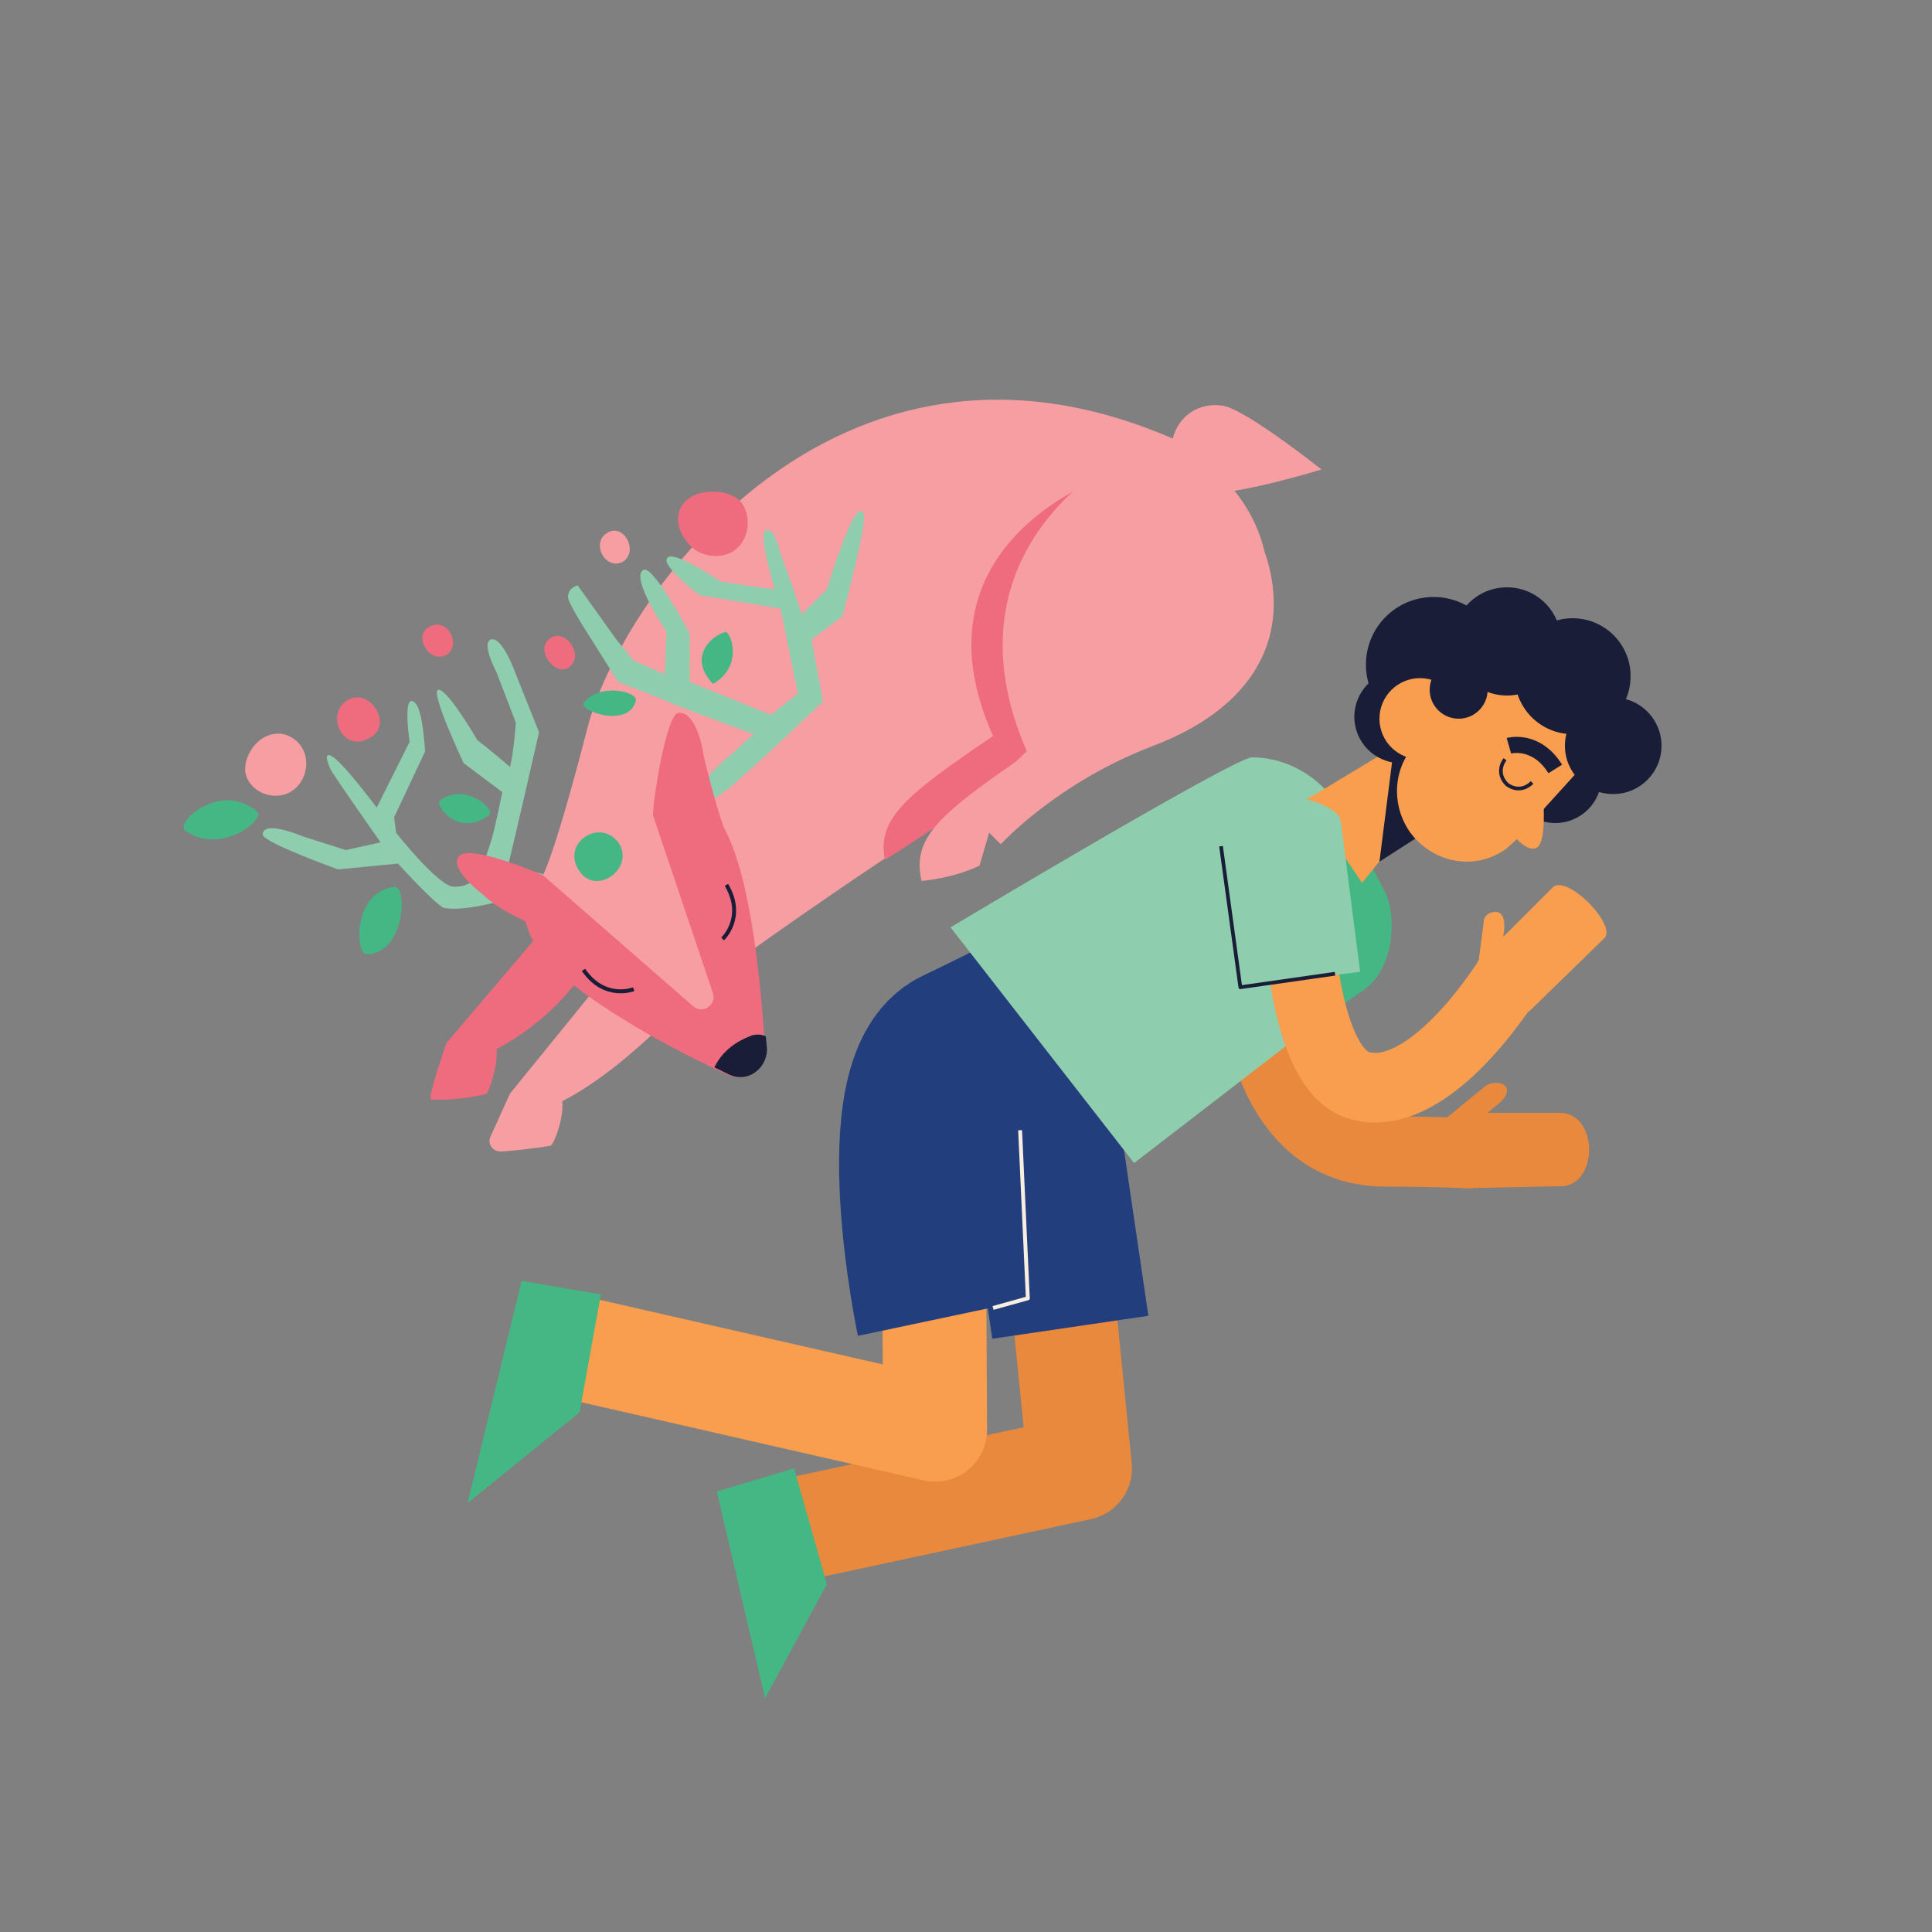 <?xml version="1.0" encoding="utf-8"?>
<!-- Generator: Adobe Illustrator 22.1.0, SVG Export Plug-In . SVG Version: 6.00 Build 0)  -->
<svg version="1.1" id="Layer_1" xmlns="http://www.w3.org/2000/svg" xmlns:xlink="http://www.w3.org/1999/xlink" x="0px" y="0px"
	 viewBox="0 0 100 100" style="enable-background:new 0 0 100 100;" xml:space="preserve">
<rect x="0" y="0" width="100" height="100" fill="#808080" stroke="none"/>
<style type="text/css">
	.st0{fill:none;}
	.st1{fill:#F69EA2;}
	.st2{fill:#8ECEAE;}
	.st3{fill:#EF6B7E;}
	.st4{fill:#44B785;}
	.st5{clip-path:url(#SVGID_1_);fill:#191D38;}
	.st6{fill:none;stroke:#191D38;stroke-width:0.204;stroke-linejoin:round;stroke-miterlimit:10;}
	.st7{fill:none;stroke:#E8893D;stroke-width:5.38;stroke-linejoin:round;stroke-miterlimit:10;}
	.st8{fill:none;stroke:#F99E4E;stroke-width:5.38;stroke-linejoin:round;stroke-miterlimit:10;}
	.st9{fill:none;stroke:#233E7D;stroke-width:8.166;stroke-linejoin:round;stroke-miterlimit:10;}
	.st10{fill:none;stroke:#233E7D;stroke-width:8.166;stroke-miterlimit:10;}
	.st11{fill:none;stroke:#F9EEE2;stroke-width:0.201;stroke-linejoin:round;stroke-miterlimit:10;}
	.st12{fill:none;stroke:#E8893D;stroke-width:3.636;stroke-miterlimit:10;}
	.st13{fill:#E8893D;}
	.st14{fill:#F99E4E;}
	.st15{fill:#191D38;}
	.st16{fill:none;stroke:#191D38;stroke-width:0.19;stroke-miterlimit:10;}
	.st17{fill:none;stroke:#191D38;stroke-width:0.834;stroke-miterlimit:10;}
	.st18{fill:none;stroke:#F99E4E;stroke-width:3.604;stroke-miterlimit:10;}
	.st19{fill:none;stroke:#191D38;stroke-width:0.192;stroke-linejoin:round;stroke-miterlimit:10;}
</style>
<rect x="10" y="10" class="st0" width="80" height="80"/>
<g>
	<g>
	</g>
</g>
<g>
	<path class="st1" d="M63.9,25.4c2.7,3.4,2.3,7.8-2.1,10c-0.2,0.1-10.9,5.7-16.1,9.1c-6,4-10.8,7.6-10.8,7.6l-6.8-6.8
		c0,0,0.6-1,2.3-7.6c1.7-6.7,12.8-22.6,30.3-15c0.3-1.2,1.4-1.9,2.6-1.7c1.2,0.2,5.1,3.3,5.1,3.3S65.8,25.1,63.9,25.4z"/>
	<path class="st1" d="M34.2,47l-7.8,9.6l-1,2.2c-0.2,0.4,0.1,0.8,0.5,0.8c0.4,0,2.1-0.2,2.6-0.3c0.2-0.1,0.7-1.5,0.6-2.3
		c3.7-1.9,7.4-6.3,7.4-6.3L34.2,47z"/>
	<g>
		<g>
			<path class="st2" d="M29.9,30.3l2,2.8l0.9,1.1l1.6,0.7l0.1-2.2c0,0-1.9-2.8-1.2-3.2c0.5-0.3,2.4,3.3,2.4,3.3l0,2.5l4.2,1.7
				l1.4-1.1l-0.9-4.4l-4.2-0.7c0,0-1.7-1.3-1.7-1.8c0-0.8,2.8,1.1,2.8,1.1s1.9,0.3,2.8,0.4c-0.1-0.4-1.1-3.6-0.2-3
				c0.3,0.2,0.5,1.3,0.7,1.7c0.3,0.8,0.6,1.7,0.9,2.6c0.6-0.6,1.3-1.3,1.3-1.3s1.5-5,1.9-3.9c0.2,0.5-1.1,5.3-1.1,5.3l-1.6,1.2
				l0.6,3.2c0,0-2.9,2.8-4.2,3.9c-0.3,0.3-2.5,2.3-2.1,0.6c0.1-0.6,1.6-1.8,1.6-1.8l1.1-1c0,0-2.7-1-4-1.5c-0.9-0.4-3-1.2-3-1.2
				l-1.7-2.7c0,0-0.9-1.4-0.9-1.7C29.4,30.4,29.9,30.3,29.9,30.3z"/>
			<path class="st3" d="M35.8,25.7c0.7-0.4,2.2-0.4,2.7,0.5c0.4,0.8,0.2,1.8-0.5,2.3c-0.7,0.5-1.9,0.3-2.4-0.4
				C34.9,27.3,34.9,26.2,35.8,25.7z"/>
			<path class="st1" d="M31.4,27.6c0.9-0.6,1.7,1,0.8,1.5C31.3,29.5,30.6,28.1,31.4,27.6z"/>
			<path class="st1" d="M41.7,23.7c0.2-0.1,0.5-0.1,0.7,0c0,0,0.1,0,0.1,0c0.1,0,0.1,0,0.2,0c0.7,0.3,0.8,1.2,0.4,1.7
				c-0.4,0.6-1.4,0.8-1.8,0C40.9,25,41,24,41.7,23.7z"/>
			<path class="st3" d="M28.4,33.1c0.7-0.7,1.9,0.7,1.1,1.4C28.8,35.1,27.7,33.7,28.4,33.1z"/>
			<path class="st4" d="M37.6,32.7c0.4,0.4,0.7,1.9-0.7,2.7C35.5,33.9,37,32.8,37.6,32.7z"/>
			<path class="st4" d="M32.9,36.3c-0.4,1.4-2.9,0.5-2.7,0.1C31,35.3,33.1,35.8,32.9,36.3z"/>
		</g>
		<g>
			<path class="st2" d="M27.7,46.2c-1.4,0.3-3.4,1-4.7,0.8c-0.4-0.1-2.4-2.3-2.4-2.3l-3.1,0.3c0,0-3.9-1.4-3.9-1.8
				c0-0.8,2.1,0.1,2.1,0.1l2.2,0.7l1.8-0.4c0,0-2.4-3.4-2.6-3.8c-0.4-0.9-0.1-0.9,0.5-0.3c0.7,0.7,1.9,2.3,1.9,2.3l1.7-3.4
				c0,0-0.4-2.7,0.3-2c0.4,0.4,0.5,2.5,0.5,2.5l-1.6,3.4l0.1,0.8c0,0,2.2,2.8,3,2.8c1.4,0,1.5-1.2,1.9-2.3C25.6,43,26,41,26,41
				l-2-1.5c0,0-1.8-3.8-1.3-3.8c0.5,0,2,2.6,2,2.6s0.9,0.7,1.7,1.4c0.2-0.8,0.3-2.3,0.3-2.3l-1-2.6c0,0-0.8-1.5-0.3-1.7
				c0.6-0.2,1.3,1.8,1.3,1.8l1.2,3c0,0-1.2,5.3-1.7,7.3C28.3,44.8,29.5,45.8,27.7,46.2z"/>
			<path class="st1" d="M13.8,38.1c-0.7,0.3-1.2,1.2-1.1,1.9c0.2,0.9,1.2,1.4,2.1,1.1c0.8-0.3,1.2-1.2,1-2
				C15.6,38.3,14.7,37.7,13.8,38.1z"/>
			<path class="st3" d="M22.3,32.4c-1,0.4-0.1,2,0.8,1.5C23.9,33.4,23.2,32,22.3,32.4z"/>
			<path class="st3" d="M17.9,36.3c-1,0.7-0.2,2.5,1,2C20.6,37.7,19.1,35.4,17.9,36.3z"/>
			<path class="st4" d="M19,49.4c2-0.1,2.1-3.6,1.4-3.5C18.2,46.2,18.4,49.5,19,49.4z"/>
			<path class="st4" d="M9.6,43c1.8,1.3,4.2-0.6,3.7-1C11.4,40.4,9,42.6,9.6,43z"/>
			<path class="st4" d="M22.8,41.4c-0.4,0.2,0.9,2,2.5,0.8C25.7,41.9,24.1,40.5,22.8,41.4z"/>
		</g>
	</g>
	<path class="st3" d="M45.8,44.5c-0.4-2.1,1-3.3,5.6-6.4c-4.5-10.1,6-13.5,6-13.5S63,34,45.8,44.5z"/>
	<path class="st1" d="M57.3,24.1c0,0-8.6,4.8-4.1,14.9c-4.7,3.2-6,4.4-5.5,6.6c1.9-0.2,3-0.8,3-0.8l0.5-1.7l0.6,0.6
		c0,0,2.9-3.2,7.9-5.1c5-1.9,7.1-5.4,5.9-9.6C64.4,24.8,57.3,24.1,57.3,24.1z"/>
	<path class="st3" d="M39.6,54.3c0.1,1-1,1.8-2,1.3c-2.2-1-5.6-2.8-7.9-4.6c-0.8,1-2.1,2.3-4,3.3c0.1,0.8-0.4,2.2-0.5,2.3
		c-0.5,0.2-2.4,0.4-2.9,0.3c-0.2,0,0.8-2.9,0.8-2.9l4.5-5.3c-0.2-0.3-0.3-0.7-0.4-1c-0.8-0.4-1.6-0.8-2.2-1.4
		c-0.4-0.3-1.6-1.3-1.3-1.9c0.3-0.8,3.7,0.6,4.4,0.9c0.6-0.6,1.5-1.2,2.3-1.6c0.6-0.3,2-1.1,3.4-1.5c0-0.9,0.7-5.2,1.3-5.3
		c0.8-0.1,1.2,1.4,1.3,2.1c0.2,1,0.9,3.5,1.1,3.9C38.9,45.5,39.4,51.1,39.6,54.3z"/>
	<path class="st1" d="M28.1,45.3c0,0,2.1-3,5.7-3.1l3.1,9.2c0.2,0.6-0.5,1.1-1,0.7L28.1,45.3z"/>
	<g>
		<path class="st4" d="M32,43.6c0.9,1.3-1.1,2.8-2,1.5C29,43.7,31,42.3,32,43.6z"/>
	</g>
	<g>
		<defs>
			<path id="SVGID_15_" d="M37.7,42.9c-1.2-2.5-5.9,0.2-7.2,0.8c-2.3,1.1-4.9,3-1.7,6.3c2.1,2.2,6.4,4.4,8.9,5.6c1,0.5,2-0.3,2-1.3
				C39.4,51.1,38.9,45.5,37.7,42.9z"/>
		</defs>
		<clipPath id="SVGID_1_">
			<use xlink:href="#SVGID_15_"  style="overflow:visible;"/>
		</clipPath>
		<path class="st5" d="M40.3,54.4c-0.2-0.6-0.8-1-1.4-0.8c-0.8,0.3-1.5,0.8-1.9,1.6c-0.3,0.5-0.1,1.3,0.4,1.6c0.1,0,0.1,0,0.2,0.1
			c0.4,0.4,1,0.6,1.5,0.2c0.6-0.4,1.2-0.9,1.3-1.7c0-0.1,0-0.2,0-0.4C40.3,54.8,40.3,54.6,40.3,54.4z"/>
	</g>
	<g>
		<path class="st6" d="M32.8,51.2c0,0-1.5,0.6-2.6-1"/>
	</g>
	<g>
		<path class="st6" d="M37.4,48.6c0,0,1.2-1.1,0.2-2.8"/>
	</g>
</g>
<polyline class="st7" points="41,79.2 55.9,76 54.4,61 "/>
<polyline class="st8" points="30,69.8 48.4,74 48.3,55.3 "/>
<g>
	<polygon class="st4" points="30,73.1 24.2,77.8 27,66.3 31.1,67 	"/>
</g>
<g>
	<polygon class="st4" points="42.8,82 39.6,87.9 37.1,77.2 41.1,76 	"/>
</g>
<polyline class="st9" points="55.4,68.7 53.9,58.5 58.1,52.5 "/>
<path class="st10" d="M48.4,68.3c0,0-2.6-12.3,1.1-14.1c2.5-1.2,5.5-2.7,8.4-4.3"/>
<polyline class="st11" points="51.4,67.7 53.2,67.2 52.8,58.5 "/>
<path class="st12" d="M64.8,49.7c0,0,0,9.9,6.9,9.9c2.7,0,4.6,0.1,4.6,0.1"/>
<path class="st2" d="M70.9,50.8l-12.2,9.4L49.2,48c0,0,14.7-8.8,15.6-8.8c1.5,0,3,0.7,4,1.9c-1.1,1.1-2.3,2.1-3.5,3.1L70.9,50.8z"/>
<path class="st4" d="M67.2,53.6l3.3-2.3c1.7-1.1,1.8-3.9,1.2-5.1l-2.2-4.3C69.5,41.8,67.2,53.6,67.2,53.6z"/>
<g>
	<path class="st13" d="M80.8,57.6l-3.8,0l0.6-0.5c1-0.9-0.1-1.3-0.7-0.9L74.7,58c-0.2,0.2,0.7,3.5,1.1,3.5l4.9-0.1
		C82.7,61.5,82.8,57.7,80.8,57.6z"/>
</g>
<polygon class="st14" points="67.6,41.4 70.5,45.7 79.9,34 "/>
<polygon class="st15" points="72.3,37.5 71.4,44.6 74.2,42.8 "/>
<circle class="st15" cx="80.5" cy="40.2" r="2.4"/>
<circle class="st15" cx="74.2" cy="34.4" r="3.5"/>
<circle class="st15" cx="72.5" cy="37.1" r="2.4"/>
<circle class="st14" cx="73.5" cy="37.2" r="2.1"/>
<path class="st14" d="M78.7,43.2l3.9-4.3l-5-5l-4.4,4.7l0,0c-1.1,1.2-1.2,3.1-0.2,4.5c1.2,1.6,3.4,2,5,0.8
	C78.2,43.7,78.5,43.5,78.7,43.2z"/>
<circle class="st15" cx="78" cy="33.2" r="2.8"/>
<circle class="st15" cx="81.4" cy="35" r="3"/>
<circle class="st15" cx="83.5" cy="38.6" r="2.5"/>
<path class="st14" d="M78.3,43.2c0,0,0.7,0.9,1.2,0.7s0.4-1.8,0.4-2.3L78.3,43.2z"/>
<circle class="st15" cx="75.5" cy="35.7" r="1.5"/>
<path class="st16" d="M77.9,39.3c-0.3,0.4-0.3,0.9,0.1,1.3c0.4,0.3,0.9,0.3,1.3-0.1"/>
<path class="st17" d="M78.1,38.6c0,0,1.4-0.4,2.4,1.2"/>
<path class="st18" d="M67.2,47.3c0,0,0.2,8.1,3.2,8.9c3.8,1,7.9-5.9,7.9-5.9"/>
<path class="st2" d="M63.2,43.4l1,7.7l6.2-0.8l-1-7.8C69.1,41,62.6,40.2,63.2,43.4z"/>
<polyline class="st19" points="63.2,43.8 64.2,51.1 69.1,50.4 "/>
<g>
	<path class="st14" d="M80.4,45.9l-2.6,2.6c0,0,0.3-1.3-0.4-1.3c-0.3,0-0.6,0.2-0.6,0.5L76.5,50c0,0.1,1.4,3.5,2.7,2.3l3.8-3.7
		C83.8,48,81.2,45.3,80.4,45.9z"/>
</g>
</svg>
